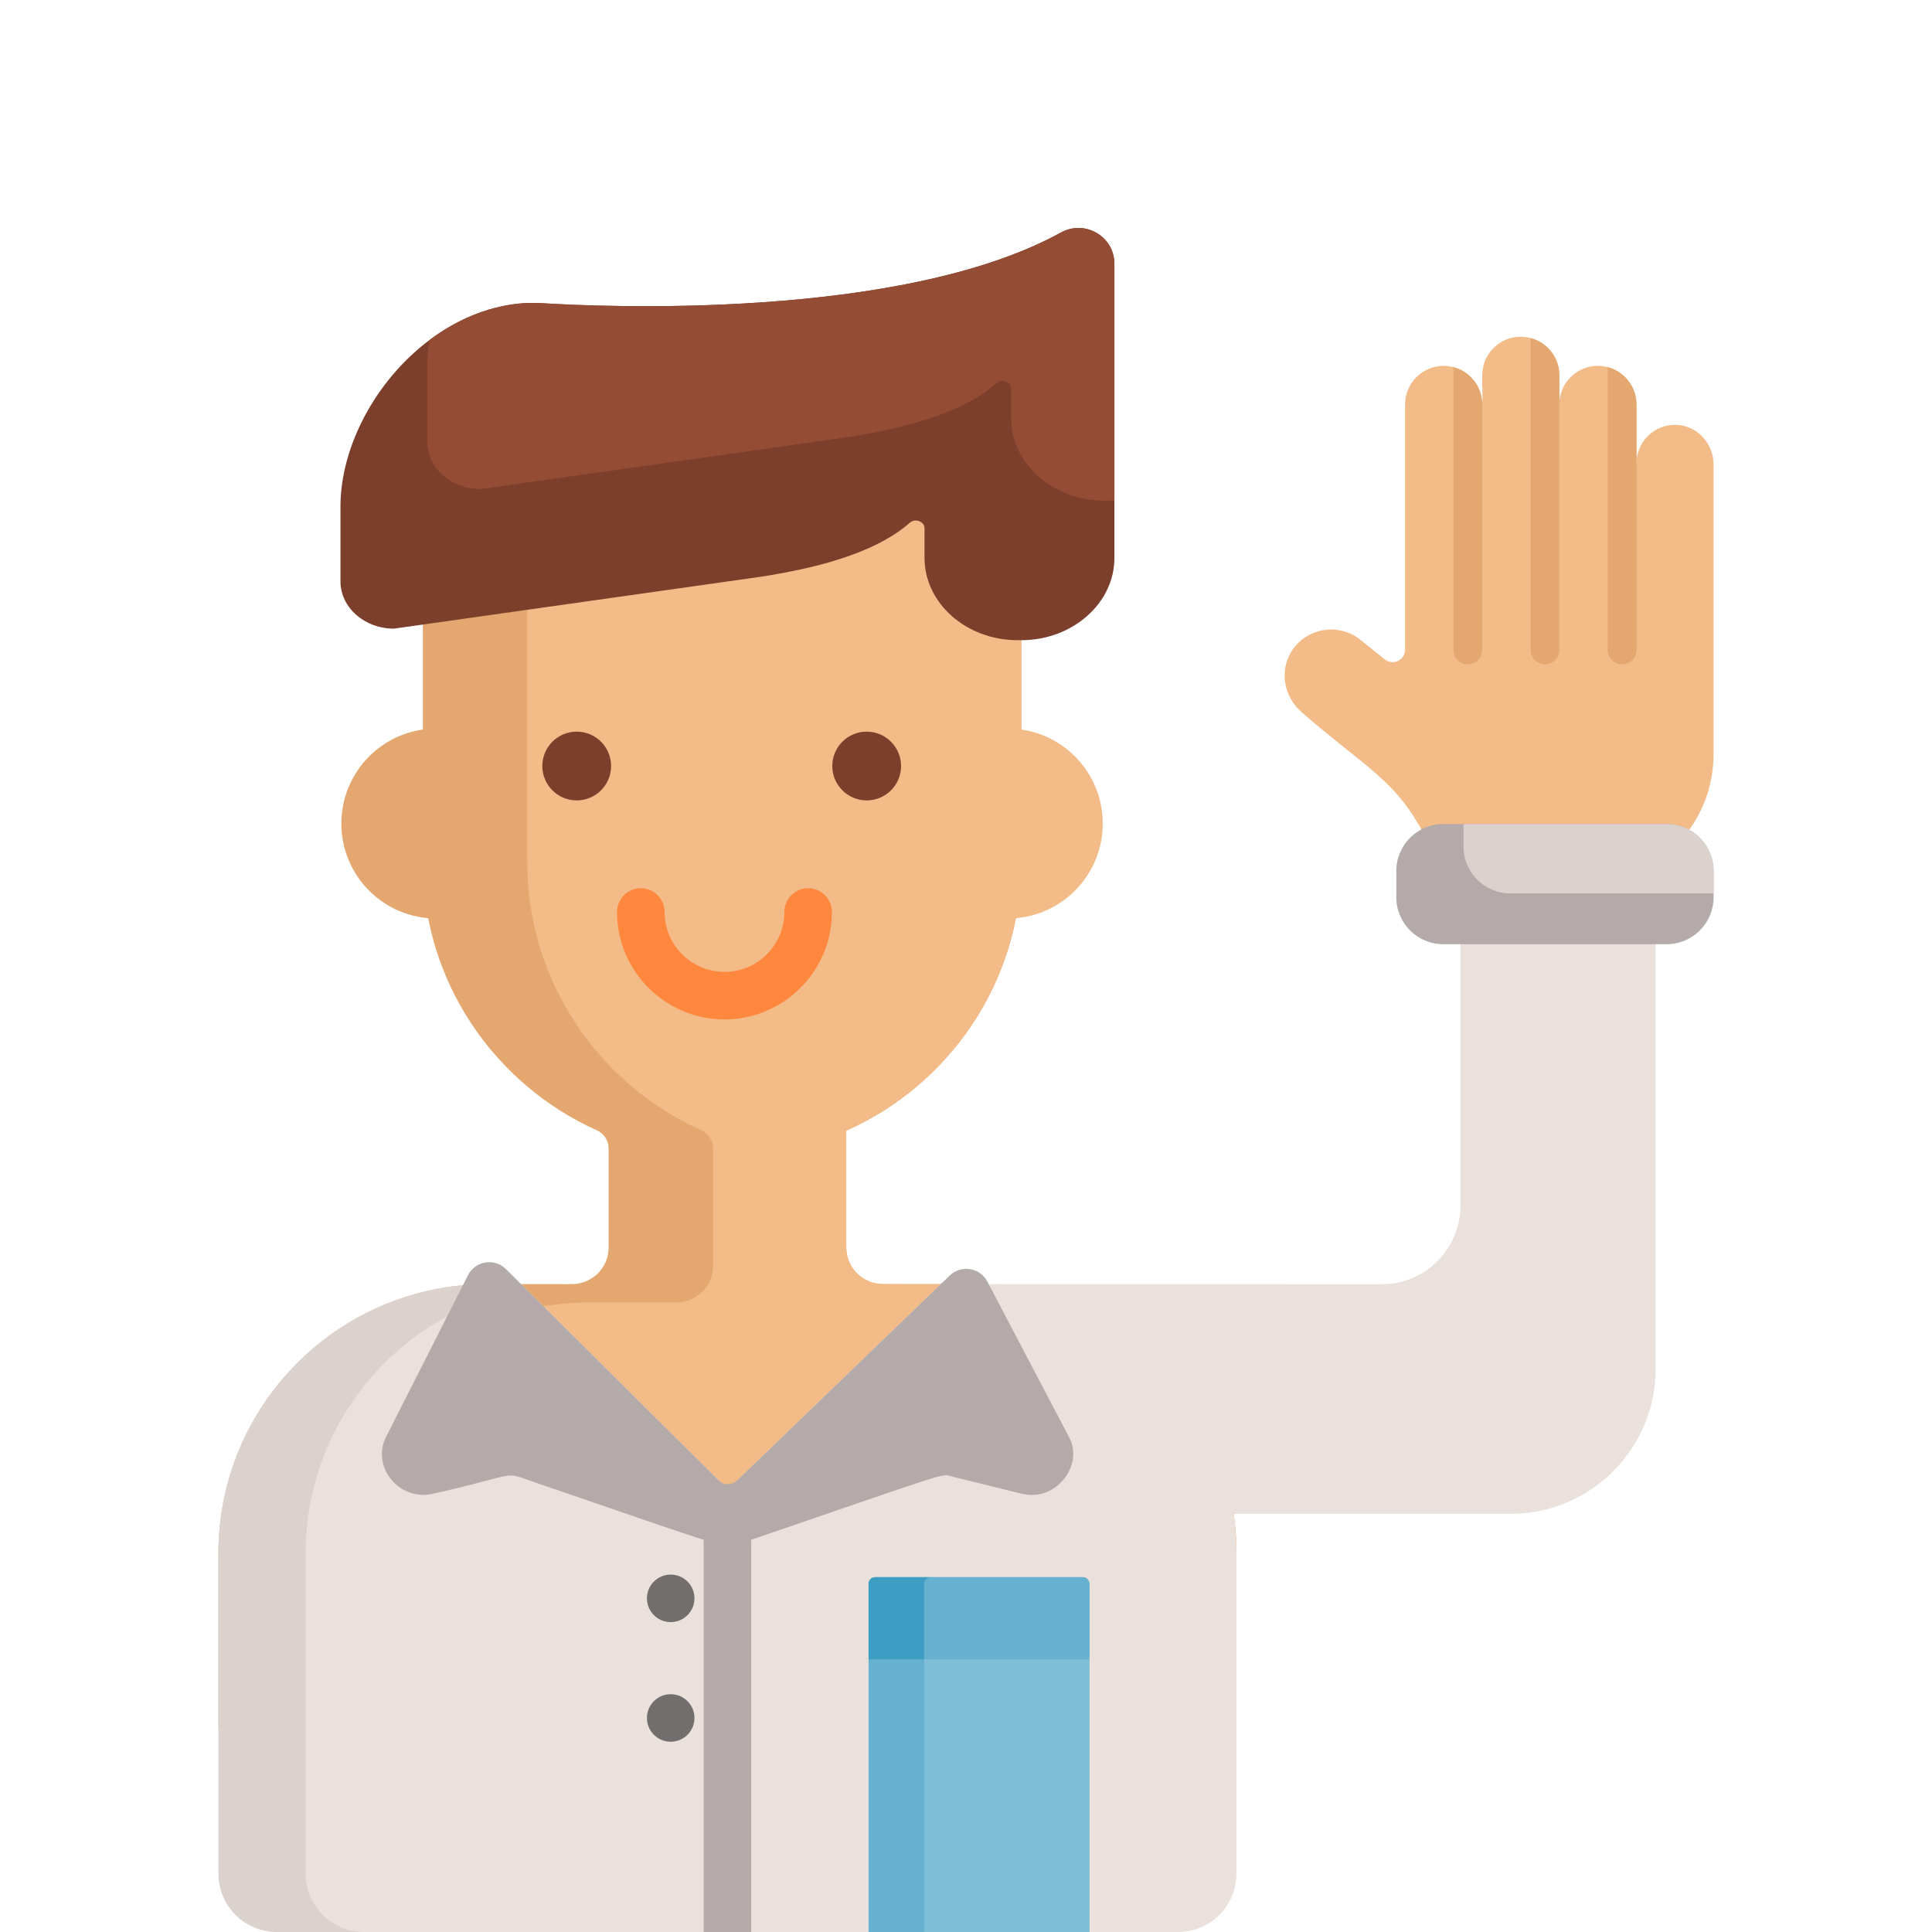 <?xml version="1.0" encoding="utf-8"?>
<!-- Generator: Adobe Illustrator 15.1.0, SVG Export Plug-In . SVG Version: 6.00 Build 0)  -->
<!DOCTYPE svg PUBLIC "-//W3C//DTD SVG 1.1//EN" "http://www.w3.org/Graphics/SVG/1.1/DTD/svg11.dtd">
<svg version="1.1" id="Capa_1" xmlns="http://www.w3.org/2000/svg" xmlns:xlink="http://www.w3.org/1999/xlink" x="0px" y="0px"
	 width="850.395px" height="850.395px" viewBox="0 0 850.395 850.395" enable-background="new 0 0 850.395 850.395"
	 xml:space="preserve">
<g>
	<path fill="#E3A76F" d="M544.244,683.746V758.4c0,14.172-11.477,91.99-25.648,91.99H121.801c-14.171,0-25.647-77.832-25.647-91.99
		v-74.654c0-65.717,53.349-118.535,118.522-118.535h2.736c4.538-0.014,8.502-0.014,11.938-0.014
		c23.957-0.014,23.051,0.182,25.479-0.293c7.442-1.396,13.055-7.932,13.055-15.82v-43.602c0-3.463-2.053-6.562-5.221-7.986
		c-45-20.203-76.525-65.48-76.525-117.795V185.073h263.376v194.628c0,52.497-31.776,97.887-77.027,117.977v51.408
		c0,8.908,7.218,16.127,16.126,16.127c11.379,0.055,19.463,0.027,25.508,0.014c3.393-0.014,6.158-0.029,8.488-0.029
		c6.368,0,9.634,0.113,14.354,0.572C497.164,571.424,544.244,622.092,544.244,683.746z"/>
	<path fill="#F2BB88" d="M544.244,683.746V758.4c0,14.172-11.477,91.99-25.648,91.99H167.776c-14.157,0-25.634-77.818-25.634-91.975
		v-74.668c0-65.719,53.348-110.479,118.508-110.479c39.052-0.113,37.307,0.25,40.168-0.309c7.427-1.396,13.055-7.93,13.055-15.818
		v-51.658c0-3.463-2.053-6.562-5.222-7.986c-45.013-20.203-76.538-65.48-76.538-117.795v-194.63h217.398v194.628
		c0,52.497-31.776,97.887-77.026,117.977v51.408c0,8.908,7.217,16.127,16.125,16.127c35.197,0.152,38.843-0.377,48.351,0.557
		C497.164,571.424,544.244,622.092,544.244,683.746z"/>
	<path fill="#E3A76F" d="M150.252,362.495c0,23.082,18.712,41.795,41.794,41.795v-83.588
		C168.964,320.7,150.252,339.412,150.252,362.495z"/>
	<path fill="#F2BB88" d="M443.598,320.7v83.588c23.082,0,41.793-18.711,41.793-41.794C485.391,339.412,466.68,320.7,443.598,320.7z"
		/>
	<g>
		<circle fill="#7C3F2C" cx="253.845" cy="337.176" r="15.135"/>
		<circle fill="#7C3F2C" cx="381.483" cy="337.176" r="15.135"/>
	</g>
	<path fill="#FF883E" d="M318.886,448.717c-26.078,0-47.292-21.215-47.292-47.292c0-5.784,4.688-10.472,10.472-10.472
		c5.785,0,10.473,4.688,10.473,10.472c0,14.529,11.821,26.351,26.35,26.351c14.527,0,26.349-11.823,26.349-26.351
		c0-5.784,4.688-10.472,10.473-10.472s10.473,4.688,10.473,10.472C366.18,427.502,344.963,448.717,318.886,448.717z"/>
	<path fill="#EBE1DC" d="M642.85,322.476v208.1c0,19.17-15.555,34.725-34.723,34.725c-84.723-0.037-193.835-0.07-194.015-0.07
		c-32.273,31.109-61.314,59.105-93.781,90.402l-90.99-90.43c-6.534,0-4.194,0.002-14.674,0.014
		c-65.175,0-118.522,52.816-118.522,118.535v74.654c0,14.158,11.476,91.988,25.646,91.988h396.795
		c14.17,0,25.648-11.477,25.648-25.646V683.752c0-5.92-0.434-11.729-1.27-17.41h121.914c35.268,0,63.861-28.594,63.861-63.861
		V322.476H642.85L642.85,322.476z"/>
	<path fill="#7C3F2C" d="M490.518,116.13v129.481c0,19.896-18.416,36.176-40.936,36.176h-1.705
		c-22.521,0-40.937-16.279-40.937-36.176v-13.096c0-3.016-4.09-4.51-6.52-2.4c-16.043,14.129-43.784,20.384-65.886,23.804
		l-122.822,17.368l-38.297,5.418c-13.012,0-23.554-9.313-23.554-20.817v-32.936c0-26.527,15.637-55.639,39.178-73.286
		c11.447-8.586,24.769-14.465,39.064-16.014c3.742-0.404,7.512-0.391,11.253-0.153c23.958,1.479,156.847,7.749,227.619-31.149
		C477.562,96.527,490.518,104.053,490.518,116.13z"/>
	<path fill="#954C35" d="M490.518,116.13v104.142c-0.922,0.057-1.844,0.084-2.779,0.084h-1.703
		c-22.521,0-40.936-16.279-40.936-36.175v-13.096c0-3.016-4.092-4.51-6.508-2.401c-16.056,14.13-43.798,20.385-65.898,23.805
		l-122.808,17.367l-38.312,5.418c-13.012,0-23.54-9.312-23.54-20.817V161.52c0-3.91,0.335-7.875,1.006-11.854
		c11.447-8.586,24.769-14.465,39.064-16.014c3.742-0.404,7.512-0.392,11.253-0.153c23.958,1.479,156.847,7.749,227.619-31.149
		C477.562,96.527,490.518,104.053,490.518,116.13z"/>
	<g>
		<circle fill="#736E6E" cx="295.215" cy="703.534" r="10.462"/>
		<circle fill="#736E6E" cx="295.215" cy="756.184" r="10.463"/>
	</g>
	<path fill="#65B1CF" d="M479.475,697.137v153.254h-97.161V697.137c0-1.605,1.312-2.918,2.918-2.918h91.325
		C478.176,694.219,479.475,695.531,479.475,697.137z"/>
	<path fill="#7FBED7" d="M479.475,697.137v153.254h-72.728V697.137c0-1.605,1.312-2.918,2.916-2.918h66.894
		C478.176,694.219,479.475,695.531,479.475,697.137z"/>
	<path fill="#65B1CF" d="M479.475,697.137v33.229h-97.161v-33.229c0-1.605,1.312-2.918,2.918-2.918h91.325
		C478.176,694.219,479.475,695.531,479.475,697.137z"/>
	<path fill="#B4AAAA" d="M330.669,670.26v180.131h-20.942V670.26c0-5.795,4.691-10.473,10.472-10.473
		C325.991,659.789,330.669,664.467,330.669,670.26z"/>
	<path fill="#3E9DC3" d="M409.663,694.219c-1.604,0-2.916,1.312-2.916,2.918v33.229h-24.434v-33.229
		c0-1.605,1.312-2.918,2.918-2.918H409.663z"/>
	<path fill="#DCD2CD" d="M134.547,683.746v140.996c0,14.158,11.477,25.648,25.647,25.648h-38.394
		c-14.171,0-25.647-11.49-25.647-25.648V683.746c0-65.717,53.349-118.535,118.522-118.535h2.736
		c4.538-0.014,8.502-0.014,11.938-0.014l2.024,2.012C176.461,577.385,134.547,625.5,134.547,683.746z"/>
	<path fill="#B4AAAA" d="M470.727,632.891l-36.139-68.797c-3.266-6.219-11.552-7.477-16.538-2.67l-93.543,90.18
		c-2.318,2.234-5.999,2.207-8.282-0.062l-93.517-92.934c-5.057-5.023-13.52-3.623-16.723,2.695
		c-33.597,66.451-36.407,71.605-36.925,73.084c-4.589,13.131,7.862,26.49,21.702,23.078c30.267-6.748,31.757-9.447,38.214-7.223
		c95.249,32.838,90.613,31.295,94.646,29.926c96.174-32.957,90.521-31.461,94.887-30.385l31.175,7.682
		C465.07,661.258,476.945,644.734,470.727,632.891z"/>
	<path fill="#F2BB88" d="M754.25,204.527c0-0.922,0,123.045,0,127.429c0,31.555-25.592,57.146-57.145,57.146h-33.049
		c-28.664,0-38.506-25.089-39.805-26.471c-11.936-20.398-25.41-26.527-50.975-48.867c-8.084-6.659-10.346-18.388-4.705-27.212
		c0.461-0.727,0.963-1.41,1.508-2.053c7.176-8.684,20.146-9.927,28.846-2.764l10.625,8.502c3.602,2.876,8.922,0.32,8.922-4.286
		V178.026c0-11.141,10.57-19.225,21.277-16.42c7.33,1.913,12.664,8.587,12.664,16.42c0.768-8.754-2.416-17.438,4.971-24.824
		c10.611-10.61,28.971-3.141,28.971,11.993v12.83c0-11.002,10.4-19.267,21.334-16.42c7.26,1.927,12.621,8.559,12.621,16.42v25.94
		c0-9.494,7.777-17.159,17.285-16.978c0.979,0.014,1.941,0.126,2.861,0.308C748.4,188.862,754.25,196.164,754.25,204.527z"/>
	<g>
		<path fill="#E3A76F" d="M652.371,176.938v109.153c0,3.491-2.82,6.312-6.311,6.312s-6.311-2.82-6.311-6.312V161.608
			C646.703,163.422,651.91,169.539,652.371,176.938z"/>
		<path fill="#E3A76F" d="M686.354,165.196v120.896c0,3.491-2.82,6.312-6.311,6.312s-6.311-2.82-6.311-6.312v-137.3
			C681.008,150.718,686.354,157.336,686.354,165.196z"/>
		<path fill="#E3A76F" d="M720.311,178.026v108.051c0,3.49-2.82,6.311-6.312,6.311c-3.49,0-6.311-2.82-6.311-6.311V161.606
			C714.947,163.535,720.311,170.167,720.311,178.026z"/>
	</g>
	<path fill="#B4AAAA" d="M754.25,383.321v11.673c0,11.337-9.27,20.607-20.594,20.607h-98.457c-11.324,0-20.596-9.271-20.596-20.607
		v-11.673c0-11.337,9.271-20.607,20.596-20.607h98.457C744.979,362.713,754.25,371.984,754.25,383.321z"/>
	<path fill="#DCD2CD" d="M754.25,383.321v9.928h-89.48c-11.322,0-20.594-9.271-20.594-20.607v-9.928h89.48
		C744.979,362.713,754.25,371.984,754.25,383.321z"/>
</g>
</svg>
